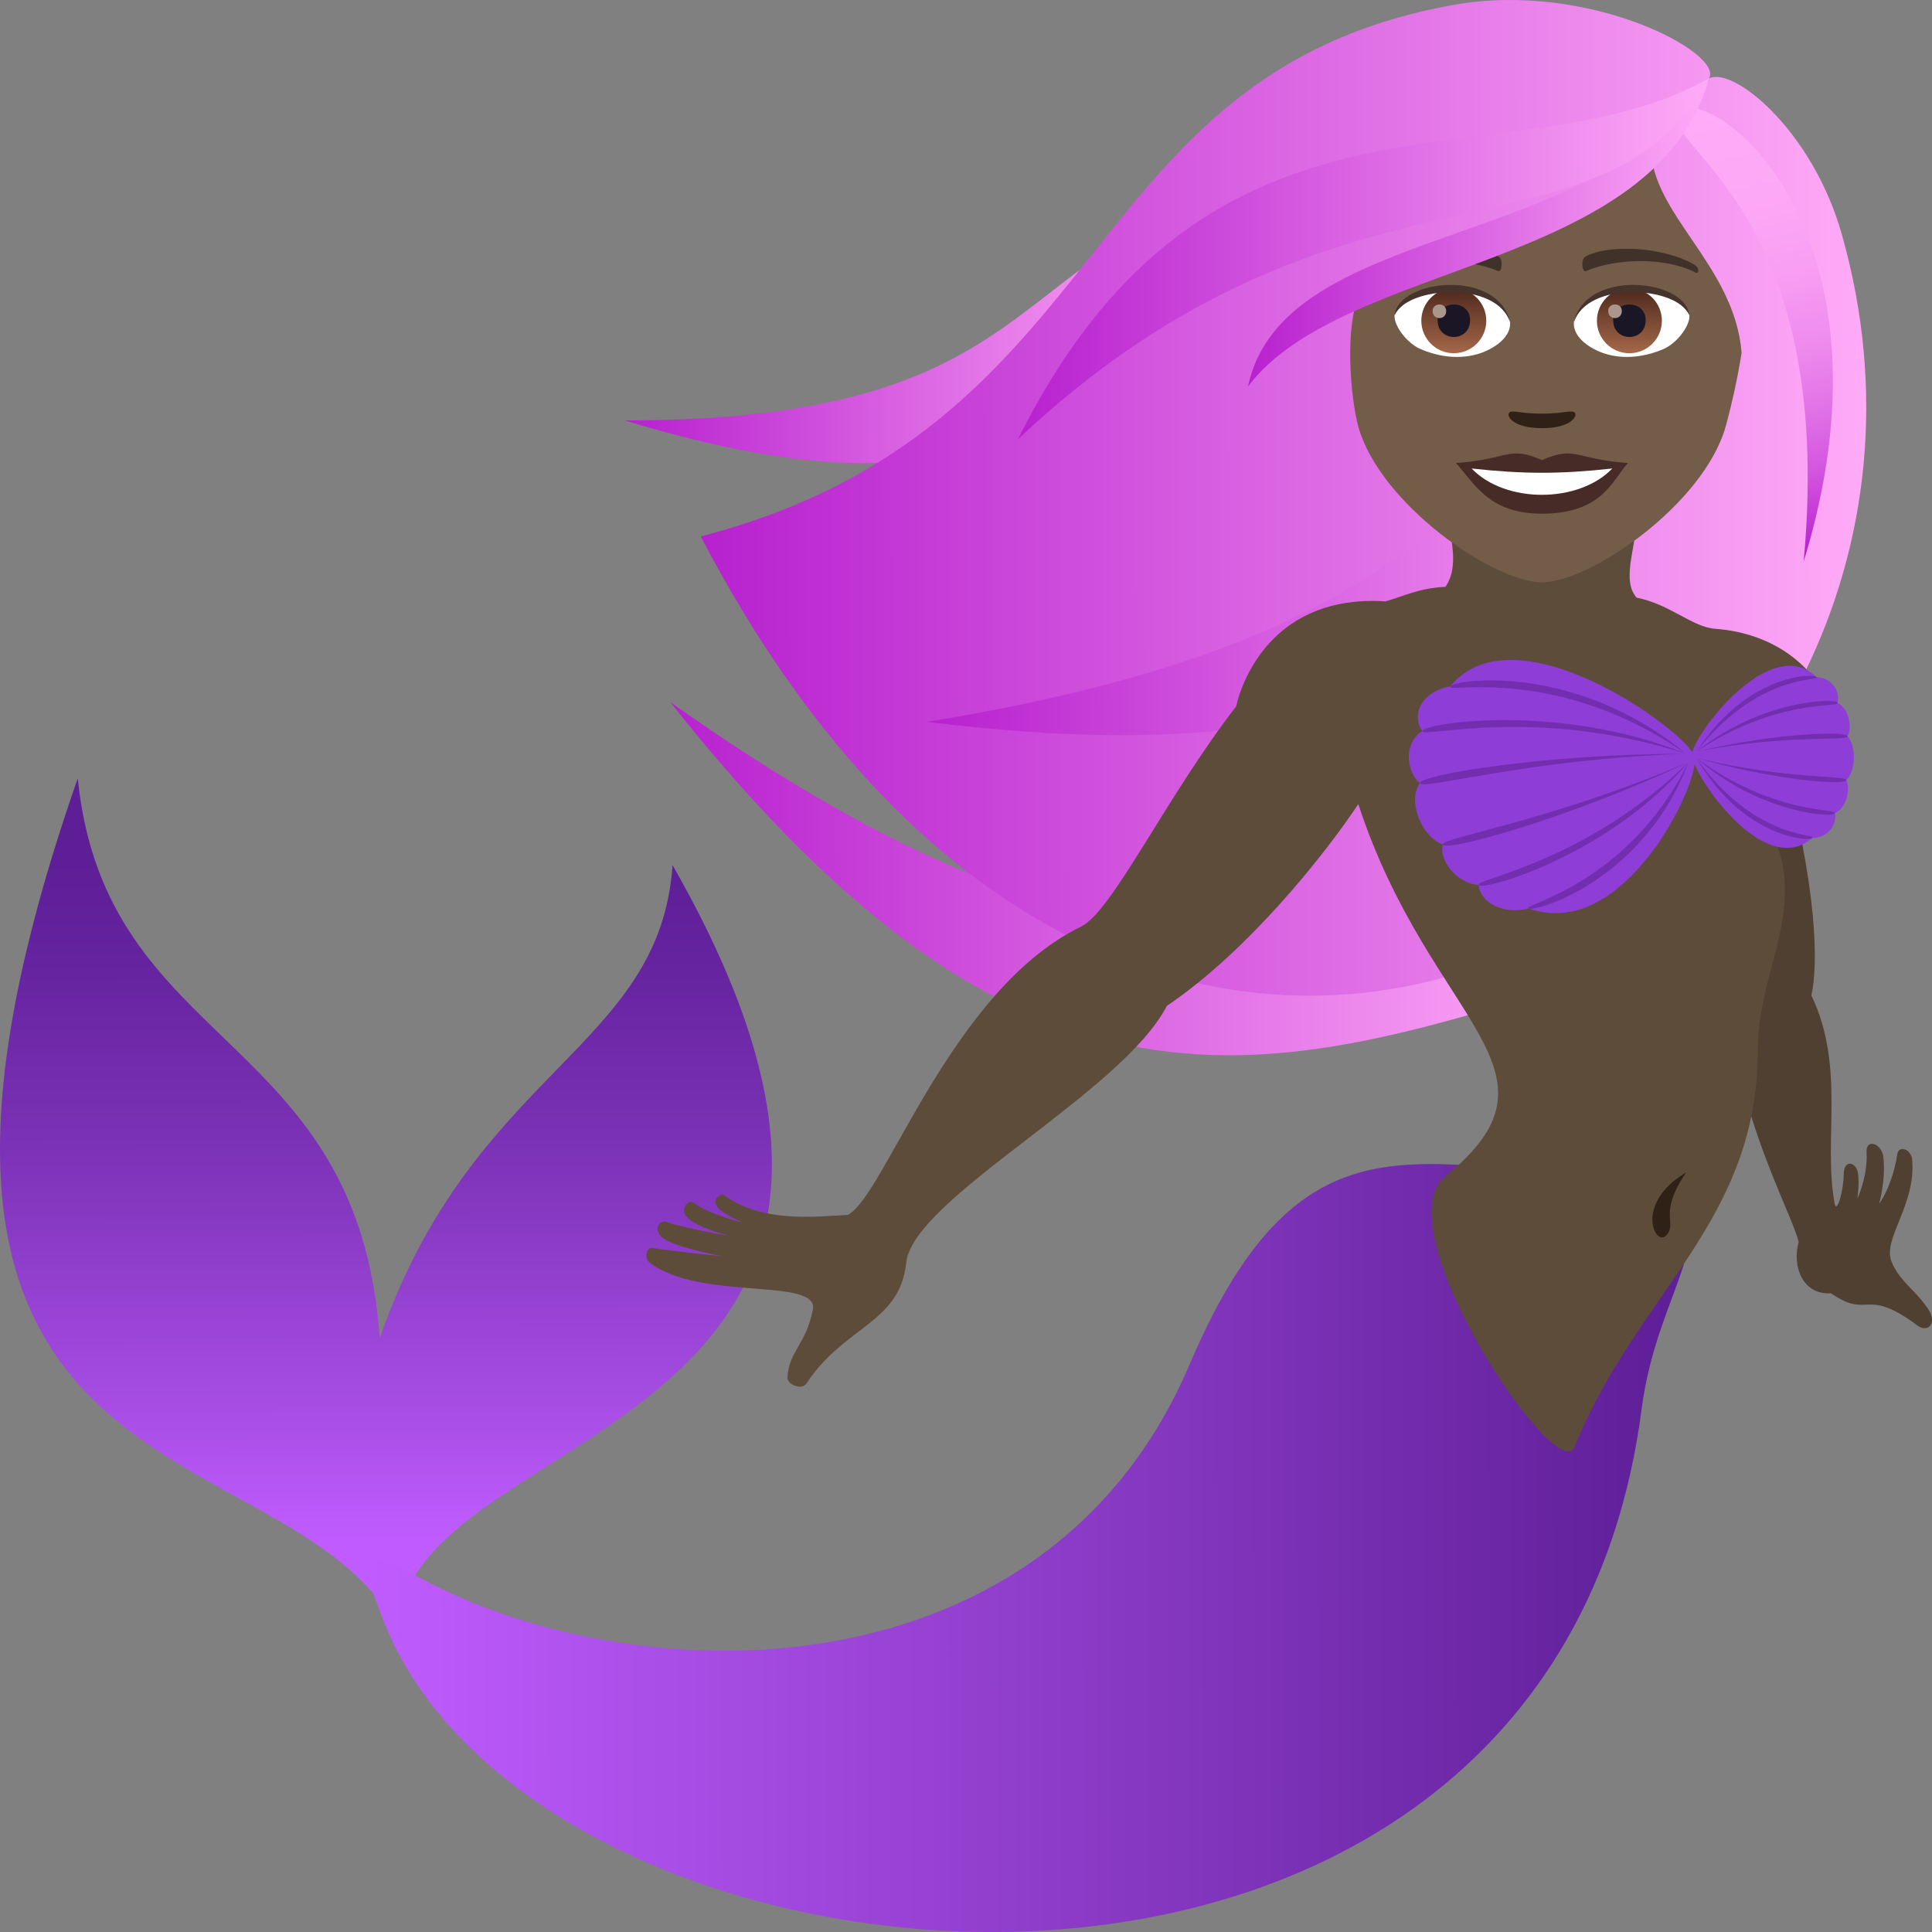<?xml version="1.0" encoding="utf-8"?>
<!-- Generator: Adobe Illustrator 15.0.0, SVG Export Plug-In . SVG Version: 6.00 Build 0)  -->
<!DOCTYPE svg PUBLIC "-//W3C//DTD SVG 1.1//EN" "http://www.w3.org/Graphics/SVG/1.1/DTD/svg11.dtd">
<svg version="1.1" id="Layer_1" xmlns:x="http://ns.adobe.com/Extensibility/1.0/" xmlns:i="http://ns.adobe.com/AdobeIllustrator/10.0/" xmlns:graph="http://ns.adobe.com/Graphs/1.0/"
	 xmlns="http://www.w3.org/2000/svg" xmlns:xlink="http://www.w3.org/1999/xlink" xmlns:a="http://ns.adobe.com/AdobeSVGViewerExtensions/3.0/"
	 x="0px" y="0px" width="64px" height="64px" viewBox="0 0 64 64" enable-background="new 0 0 64 64" xml:space="preserve">
<rect x="0" y="0" width="64" height="64" fill="#808080" stroke="none"/>
<linearGradient id="SVGID_1_" gradientUnits="userSpaceOnUse" x1="-73.487" y1="41.393" x2="-43.102" y2="41.393" gradientTransform="matrix(1 -0.001 -0.001 -1 95.752 70.417)">
	<stop  offset="0" style="stop-color:#B721CF"/>
	<stop  offset="1" style="stop-color:#FFABF7"/>
	<a:midPointStop  offset="0" style="stop-color:#B721CF"/>
	<a:midPointStop  offset="0.5" style="stop-color:#B721CF"/>
	<a:midPointStop  offset="1" style="stop-color:#FFABF7"/>
</linearGradient>
<path fill="url(#SVGID_1_)" d="M52.6,32.414c-10.345-3.307-14.414,2.146-30.396-9.155C34.026,38.22,41.934,35.788,52.6,32.414z"/>
<linearGradient id="SVGID_2_" gradientUnits="userSpaceOnUse" x1="-74.985" y1="59.515" x2="-55.696" y2="59.515" gradientTransform="matrix(1 -0.001 -0.001 -1 95.752 70.417)">
	<stop  offset="0" style="stop-color:#B721CF"/>
	<stop  offset="1" style="stop-color:#FFABF7"/>
	<a:midPointStop  offset="0" style="stop-color:#B721CF"/>
	<a:midPointStop  offset="0.5" style="stop-color:#B721CF"/>
	<a:midPointStop  offset="1" style="stop-color:#FFABF7"/>
</linearGradient>
<path fill="url(#SVGID_2_)" d="M39.973,6.624c-6.649,2.372-6.116,7.302-19.279,7.304C33.505,17.831,36.277,13.083,39.973,6.624z"/>
<linearGradient id="SVGID_3_" gradientUnits="userSpaceOnUse" x1="-72.47" y1="53.988" x2="-33.855" y2="53.988" gradientTransform="matrix(1 -0.001 -0.001 -1 95.752 70.417)">
	<stop  offset="0" style="stop-color:#B721CF"/>
	<stop  offset="1" style="stop-color:#FFABF7"/>
	<a:midPointStop  offset="0" style="stop-color:#B721CF"/>
	<a:midPointStop  offset="0.5" style="stop-color:#B721CF"/>
	<a:midPointStop  offset="1" style="stop-color:#FFABF7"/>
</linearGradient>
<path fill="url(#SVGID_3_)" d="M60.999,7.718c-0.973-3.401-3.58-5.531-4.388-5.12c0.526-0.816-3.954-3.25-8.479-2.433
	c-12.634,2.287-11.035,14-24.919,17.605C38.465,46.995,67.028,28.771,60.999,7.718z"/>
<linearGradient id="SVGID_4_" gradientUnits="userSpaceOnUse" x1="-64.986" y1="53.355" x2="-38.353" y2="53.355" gradientTransform="matrix(1 -0.001 -0.001 -1 95.752 70.417)">
	<stop  offset="0" style="stop-color:#B721CF"/>
	<stop  offset="1" style="stop-color:#FFABF7"/>
	<a:midPointStop  offset="0" style="stop-color:#B721CF"/>
	<a:midPointStop  offset="0.5" style="stop-color:#B721CF"/>
	<a:midPointStop  offset="1" style="stop-color:#FFABF7"/>
</linearGradient>
<path fill="url(#SVGID_4_)" d="M57.319,9.896c-9.353,4.724-7.951,10.968-26.614,14.017C49.007,26.182,52.296,19.422,57.319,9.896z"
	/>
<path fill="#4F4031" d="M58.973,24.885c1.254,4.554,1.257,7.069,1.032,8.089c1.137,2.393,0.384,4.753,0.766,6.875
	c0.071,0.407,0.302-0.411,0.305-0.952c0.003-0.49,0.379-0.41,0.46-0.089c0.074,0.295-0.008,0.9-0.008,0.9s0.352-0.75,0.304-1.534
	c-0.029-0.479,0.494-0.292,0.552,0.129c0.101,0.738-0.134,1.572-0.134,1.572s0.437-0.567,0.601-1.648
	c0.044-0.291,0.461-0.176,0.493,0.203c0.124,1.487-0.979,2.602-0.691,3.345c0.257,0.665,0.759,0.907,1.222,1.592
	c0.313,0.462-0.008,0.8-0.353,0.545c-1.771-1.317-1.594-0.184-2.866-1.071c-0.952,0.061-1.292-0.898-1.074-1.699
	C59.226,39.593,54.729,32.386,58.973,24.885z"/>
<linearGradient id="SVGID_5_" gradientUnits="userSpaceOnUse" x1="-82.924" y1="16.559" x2="-82.924" y2="44.754" gradientTransform="matrix(1 -0.001 -0.001 -1 95.752 70.417)">
	<stop  offset="0.103" style="stop-color:#C05CFF"/>
	<stop  offset="0.268" style="stop-color:#A64CE3"/>
	<stop  offset="0.55" style="stop-color:#7E33B9"/>
	<stop  offset="0.771" style="stop-color:#6624A0"/>
	<stop  offset="0.903" style="stop-color:#5D1E96"/>
	<a:midPointStop  offset="0.103" style="stop-color:#C05CFF"/>
	<a:midPointStop  offset="0.406" style="stop-color:#C05CFF"/>
	<a:midPointStop  offset="0.903" style="stop-color:#5D1E96"/>
</linearGradient>
<path fill="url(#SVGID_5_)" d="M2.576,25.784C-6.05,50.474,9.441,46.987,13.189,53.966c0.307-6.916,20.003-6.193,9.09-25.308
	c-0.418,6.11-6.607,6.767-9.7,15.673C11.875,34.102,3.486,34.841,2.576,25.784z"/>
<linearGradient id="SVGID_6_" gradientUnits="userSpaceOnUse" x1="-83.573" y1="19.228" x2="-39.686" y2="19.228" gradientTransform="matrix(1 -0.001 -0.001 -1 95.752 70.417)">
	<stop  offset="0" style="stop-color:#C05CFF"/>
	<stop  offset="1" style="stop-color:#5D1E96"/>
	<a:midPointStop  offset="0" style="stop-color:#C05CFF"/>
	<a:midPointStop  offset="0.5" style="stop-color:#C05CFF"/>
	<a:midPointStop  offset="1" style="stop-color:#5D1E96"/>
</linearGradient>
<path fill="url(#SVGID_6_)" d="M55.296,38.513c1.875,2.471-0.388,4.123-0.915,8.162c-3.064,23.665-37.058,20.241-41.804,6.672
	c-0.479-1.365-1.095-2.351,1.565-0.957c7.138,3.731,20.546,3.915,25.272-7.206C43.644,35.229,48.202,39.839,55.296,38.513z"/>
<path fill="#5E4C3B" d="M56.823,20.83c-0.776-0.058-1.494-0.814-2.607-1.031c-1.001-1.128,1.831-4.184-2.572-4.07
	c-5.949-0.705-2.648,2.021-3.758,3.709c-0.895,0.046-1.369,0.309-1.99,0.483c-3.641-0.233-4.727,2.507-4.947,3.478
	c-2.348,3.043-4.104,6.792-5.134,7.294c-4.313,2.095-6.498,8.908-7.727,9.551c-1.052,0.055-2.828,0.278-4.1-0.65
	c-0.103-0.076-0.459,0.131-0.188,0.427c0.229,0.247,0.811,0.475,0.811,0.475s-1.047-0.231-1.652-0.657
	c-0.16-0.114-0.446,0.213-0.21,0.471c0.35,0.379,1.441,0.636,1.441,0.636s-1.422-0.231-2.132-0.474
	c-0.193-0.064-0.466,0.257-0.097,0.54c0.412,0.317,1.956,0.601,1.956,0.601s-1.4-0.136-2.313-0.272
	c-0.181-0.026-0.285,0.329-0.078,0.487c1.658,1.281,5.618,0.473,5.401,1.559c-0.23,1.153-0.785,1.365-0.842,2.229
	c-0.019,0.271,0.487,0.431,0.625,0.219c1.252-1.909,3.102-1.998,3.309-4.003c0.226-2.132,7.143-5.616,8.633-8.509
	c2.733-1.849,5.259-5.055,6.344-6.686c2.376,7.265,7.24,8.802,2.877,12.335c-2.093,1.699,3.726,10.34,4.284,8.961
	c2.076-5.133,6.091-7.452,6.072-13.186c-0.007-2.404,1.485-4.401,0.639-6.763C62.444,25.485,60.814,21.126,56.823,20.83z"/>
<path fill="#302116" d="M55.856,38.84c-0.95,1.403-0.279,1.641-0.648,2.074C54.839,41.35,54.108,39.864,55.856,38.84z"/>
<path fill="#8E3ED6" d="M60.036,27.757c0.516,0.004,0.822-0.439,0.747-0.821c0.399-0.175,0.52-0.823,0.379-1.094
	c0.317-0.293,0.337-1.139,0.039-1.451c0.155-0.262,0.068-0.915-0.327-1.106c0.096-0.379-0.186-0.835-0.701-0.856
	c-1.54-1.497-4.111,1.96-4.126,2.569C56.034,25.601,58.425,29.179,60.036,27.757z"/>
<path fill="#732EB0" d="M56.2,24.898c1.655-2.569,3.861-2.598,3.973-2.471C60.305,22.575,58.226,22.296,56.2,24.898z"/>
<path fill="#732EB0" d="M56.2,24.898c2.151-1.731,4.629-1.783,4.676-1.612C60.922,23.446,58.824,23.138,56.2,24.898z"/>
<path fill="#732EB0" d="M56.2,24.898c2.677-0.638,5.005-0.684,5.001-0.506C61.194,24.563,59.233,24.308,56.2,24.898z"/>
<path fill="#732EB0" d="M56.195,25.108c1.52,2.639,3.722,2.774,3.841,2.649C60.175,27.616,58.083,27.795,56.195,25.108z"/>
<path fill="#732EB0" d="M56.195,25.108c2.063,1.826,4.534,1.997,4.588,1.828C60.833,26.776,58.729,26.982,56.195,25.108z"/>
<path fill="#732EB0" d="M56.195,25.108c2.641,0.759,4.961,0.914,4.967,0.734C61.167,25.674,59.193,25.834,56.195,25.108z"/>
<path fill="#8E3ED6" d="M48.041,22.735c-0.979,0.186-1.289,0.957-0.927,1.483c-0.66,0.417-0.501,1.401-0.074,1.724
	c-0.425,0.556,0.024,1.752,0.757,2.037c-0.141,0.432,0.379,1.268,1.186,1.339c0.037,0.542,0.764,0.998,1.657,0.777
	c3.202,1.133,5.714-4.257,5.493-5.038C55.904,24.26,50.214,20.078,48.041,22.735z"/>
<path fill="#732EB0" d="M55.936,25.244c-1.479,3.917-5.045,4.965-5.298,4.852C50.34,29.967,53.887,29.367,55.936,25.244z"/>
<path fill="#732EB0" d="M55.936,25.244c-2.639,3.084-6.783,4.277-6.955,4.075C48.818,29.123,52.54,28.571,55.936,25.244z"/>
<path fill="#732EB0" d="M55.936,25.244c-4.011,1.895-8.048,2.98-8.139,2.736C47.71,27.747,51.302,27.224,55.936,25.244z"/>
<path fill="#732EB0" d="M55.856,24.971c-3.665-3.039-7.663-2.462-7.815-2.235C47.865,22.994,51.532,21.984,55.856,24.971z"/>
<path fill="#732EB0" d="M55.856,24.971c-4.191-1.708-8.734-1.019-8.742-0.752C47.11,24.471,50.822,23.367,55.856,24.971z"/>
<path fill="#732EB0" d="M55.856,24.971c-4.655-0.01-8.912,0.716-8.816,0.972C47.13,26.187,50.601,25.144,55.856,24.971z"/>
<path fill="#735C48" d="M54.688,4.851c-2.563,2.263-6.252,2.706-9.515,4.594c-0.725,1.179-0.399,3.89-0.181,4.675
	c0.714,2.575,4.482,5.169,6.087,5.169s5.371-2.594,6.088-5.169c0.217-0.785,0.401-1.646,0.526-2.433
	C57.461,8.778,54.674,7.084,54.688,4.851z"/>
<path fill="#472B27" d="M51.08,15.241c-1.116-0.492-1.125-0.017-2.848,0.096c0.646,0.735,1.123,1.679,2.846,1.679
	c1.979,0,2.314-1.073,2.85-1.679C52.203,15.224,52.194,14.749,51.08,15.241z"/>
<path fill="#FFFFFF" d="M48.749,15.52c1.125,1.17,3.552,1.154,4.66,0C51.678,15.708,50.482,15.708,48.749,15.52z"/>
<path fill="#403229" d="M56.141,8.776c-1.035-0.617-2.892-0.691-3.625-0.275c-0.156,0.087-0.114,0.531,0.019,0.477
	c1.048-0.436,2.646-0.458,3.627,0.048C56.293,9.093,56.297,8.866,56.141,8.776z"/>
<path fill="#403229" d="M46.02,8.776c1.036-0.617,2.89-0.691,3.625-0.275c0.156,0.087,0.115,0.531-0.021,0.477
	c-1.048-0.436-2.642-0.458-3.625,0.048C45.865,9.093,45.863,8.866,46.02,8.776z"/>
<path fill="#302116" d="M52.151,13.657c-0.115-0.077-0.38,0.046-1.071,0.046s-0.958-0.123-1.07-0.046
	c-0.136,0.098,0.081,0.527,1.07,0.527S52.286,13.757,52.151,13.657z"/>
<path id="Path_91_" fill="#FFFFFF" d="M50.021,10.647c0.04,0.314-0.175,0.688-0.767,0.967c-0.377,0.179-1.16,0.387-2.188-0.046
	c-0.46-0.194-0.91-0.798-0.868-1.133C46.755,9.382,49.499,9.232,50.021,10.647z"/>
<linearGradient id="Oval_1_" gradientUnits="userSpaceOnUse" x1="-421.093" y1="480.483" x2="-421.093" y2="480.81" gradientTransform="matrix(6.57 0 0 -6.57 2814.78 3168.528)">
	<stop  offset="0" style="stop-color:#A6694A"/>
	<stop  offset="1" style="stop-color:#4F2A1E"/>
	<a:midPointStop  offset="0" style="stop-color:#A6694A"/>
	<a:midPointStop  offset="0.5" style="stop-color:#A6694A"/>
	<a:midPointStop  offset="1" style="stop-color:#4F2A1E"/>
</linearGradient>
<circle id="Oval_140_" fill="url(#Oval_1_)" cx="48.159" cy="10.625" r="1.076"/>
<path id="Path_90_" fill="#1A1626" d="M47.622,10.605c0,0.744,1.077,0.744,1.077,0C48.699,9.914,47.622,9.914,47.622,10.605z"/>
<path id="Path_89_" fill="#AB968C" d="M47.457,10.303c0,0.313,0.45,0.313,0.45,0C47.907,10.014,47.457,10.014,47.457,10.303z"/>
<path id="Path_88_" fill="#45332C" d="M50.026,10.688c-0.438-1.408-3.421-1.2-3.827-0.254C46.349,9.224,49.653,8.903,50.026,10.688z
	"/>
<path id="Path_87_" fill="#FFFFFF" d="M52.141,10.647c-0.042,0.314,0.173,0.688,0.765,0.967c0.375,0.179,1.158,0.387,2.188-0.046
	c0.462-0.194,0.908-0.798,0.868-1.133C55.405,9.382,52.661,9.232,52.141,10.647z"/>
<linearGradient id="Oval_2_" gradientUnits="userSpaceOnUse" x1="-422.906" y1="480.483" x2="-422.906" y2="480.81" gradientTransform="matrix(6.57 0 0 -6.57 2832.511 3168.528)">
	<stop  offset="0" style="stop-color:#A6694A"/>
	<stop  offset="1" style="stop-color:#4F2A1E"/>
	<a:midPointStop  offset="0" style="stop-color:#A6694A"/>
	<a:midPointStop  offset="0.5" style="stop-color:#A6694A"/>
	<a:midPointStop  offset="1" style="stop-color:#4F2A1E"/>
</linearGradient>
<circle id="Oval_139_" fill="url(#Oval_2_)" cx="53.976" cy="10.625" r="1.076"/>
<path id="Path_73_" fill="#1A1626" d="M53.438,10.605c0,0.744,1.077,0.744,1.077,0C54.516,9.914,53.438,9.914,53.438,10.605z"/>
<path id="Path_72_" fill="#AB968C" d="M53.274,10.303c0,0.313,0.451,0.313,0.451,0C53.726,10.014,53.274,10.014,53.274,10.303z"/>
<path id="Path_71_" fill="#45332C" d="M52.135,10.688c0.438-1.406,3.42-1.206,3.826-0.254C55.812,9.224,52.507,8.903,52.135,10.688z
	"/>
<linearGradient id="SVGID_7_" gradientUnits="userSpaceOnUse" x1="60.541" y1="18.222" x2="57.252" y2="3.642">
	<stop  offset="0" style="stop-color:#B721CF"/>
	<stop  offset="0.052" style="stop-color:#C032D4"/>
	<stop  offset="0.184" style="stop-color:#D357DF"/>
	<stop  offset="0.323" style="stop-color:#E375E7"/>
	<stop  offset="0.467" style="stop-color:#EF8DEE"/>
	<stop  offset="0.621" style="stop-color:#F89EF3"/>
	<stop  offset="0.789" style="stop-color:#FDA8F6"/>
	<stop  offset="1" style="stop-color:#FFABF7"/>
	<a:midPointStop  offset="0" style="stop-color:#B721CF"/>
	<a:midPointStop  offset="0.248" style="stop-color:#B721CF"/>
	<a:midPointStop  offset="1" style="stop-color:#FFABF7"/>
</linearGradient>
<path fill="url(#SVGID_7_)" d="M55.568,3.573C54.754,4.85,60.854,6.597,59.749,18.6C62.956,8.155,57.308,3.075,55.568,3.573z"/>
<linearGradient id="SVGID_8_" gradientUnits="userSpaceOnUse" x1="-54.336" y1="62.777" x2="-39.052" y2="62.777" gradientTransform="matrix(1 -0.001 -0.001 -1 95.752 70.417)">
	<stop  offset="0" style="stop-color:#B721CF"/>
	<stop  offset="1" style="stop-color:#FFABF7"/>
	<a:midPointStop  offset="0" style="stop-color:#B721CF"/>
	<a:midPointStop  offset="0.5" style="stop-color:#B721CF"/>
	<a:midPointStop  offset="1" style="stop-color:#FFABF7"/>
</linearGradient>
<path fill="url(#SVGID_8_)" d="M41.341,12.803c3.154-4.194,13.508-3.844,15.271-10.205C52.886,8.397,42.515,7.284,41.341,12.803z"/>
<linearGradient id="SVGID_9_" gradientUnits="userSpaceOnUse" x1="-61.958" y1="61.908" x2="-39.052" y2="61.908" gradientTransform="matrix(1 -0.001 -0.001 -1 95.752 70.417)">
	<stop  offset="0" style="stop-color:#B721CF"/>
	<stop  offset="1" style="stop-color:#FFABF7"/>
	<a:midPointStop  offset="0" style="stop-color:#B721CF"/>
	<a:midPointStop  offset="0.5" style="stop-color:#B721CF"/>
	<a:midPointStop  offset="1" style="stop-color:#FFABF7"/>
</linearGradient>
<path fill="url(#SVGID_9_)" d="M56.611,2.598c-6.623,3.692-16.46-0.931-22.89,11.953C44.457,4.438,53.081,9.125,56.611,2.598z"/>
</svg>
